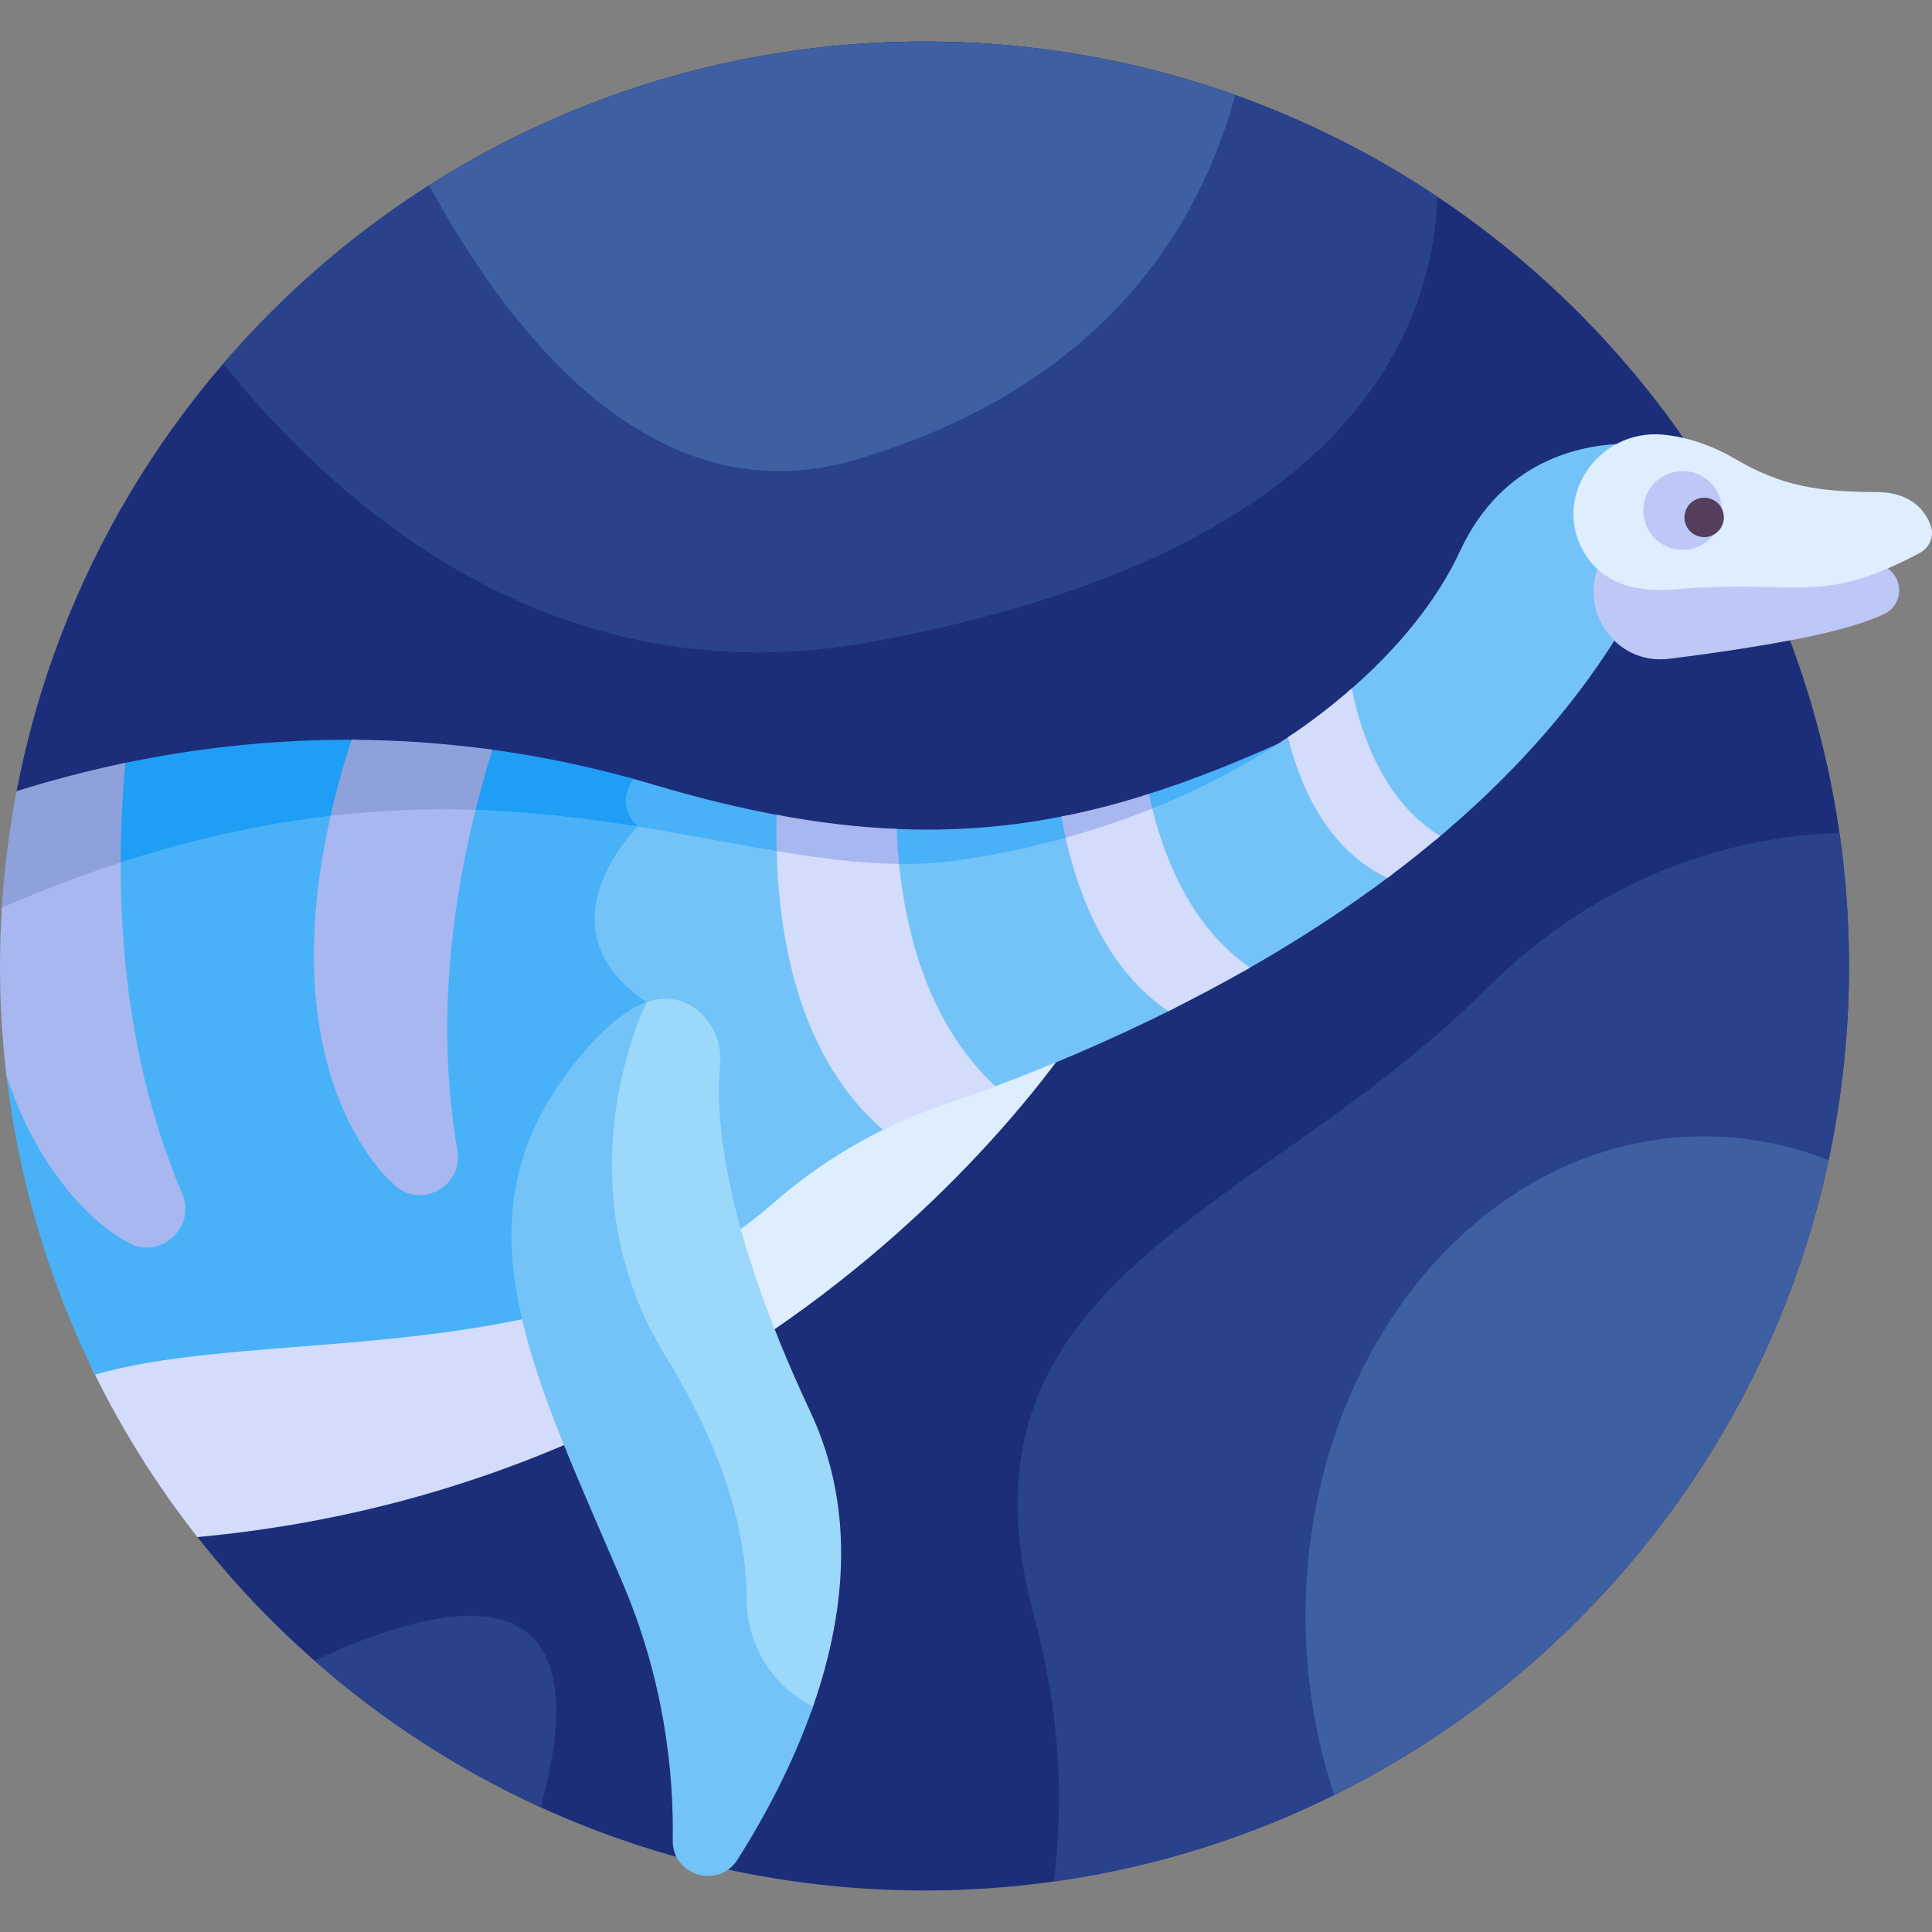 <svg id="Layer_1" enable-background="new 0 0 512 512" height="512" viewBox="0 0 512 512" width="512" xmlns="http://www.w3.org/2000/svg"><rect x="0" y="0" width="512" height="512" fill="#808080" stroke="none"/><g><path d="m245.002 10.998c-119.469 0-218.948 85.516-240.608 198.671l47.927 197.674c44.858 57.032 114.492 93.659 192.681 93.659 135.311 0 245.002-109.691 245.002-245.002s-109.691-245.002-245.002-245.002z" fill="#1c2e7a"/><path d="m164.383 211.62c-.182 2.626.686 5.108 2.583 7.398-.4.439-.9 1.009-1.463 1.691 15.108 2.313 29.023 5.187 42.163 7.346-.174-3.996-.213-7.945-.149-11.804-10.74-1.931-22.109-4.665-34.303-8.308-2.296-.686-4.578-1.327-6.855-1.946-1.005 1.589-1.83 3.503-1.976 5.623z" fill="#49b1f7"/><path d="m169.016 219.04c-4.752-4.752-3.281-9.457-1.132-12.63-13.402-3.725-26.475-6.312-39.135-7.971-1.929 6.318-3.578 12.443-4.983 18.378 15.659.356 30.041 2.054 43.482 4.161 1.06-1.243 1.768-1.938 1.768-1.938z" fill="#1e9ef4"/><path d="m343.053 195.148c-13.801 6.292-26.983 11.654-40.22 15.761.411 1.945.9 4.008 1.481 6.157 14.647-5.767 27.745-12.81 39.086-20.614-.117-.431-.233-.865-.347-1.304z" fill="#49b1f7"/><path d="m31.432 202.545c-.293 3.402-.536 6.786-.721 10.146-.351 6.39-.48 12.66-.431 18.829 21.319-7.092 40.771-11.166 58.673-13.169 1.636-7.493 3.7-14.953 6.078-22.29-23.344-.234-44.758 2.449-63.599 6.484z" fill="#1e9ef4"/><path d="m282.937 216.066c-14.878 3.064-30.244 4.394-47.015 3.536.126 3.562.387 7.451.853 11.56 6.154.146 12.202-.131 18.196-1.016 10.353-1.528 20.225-3.707 29.608-6.393-.6-2.443-1.149-5.002-1.642-7.687z" fill="#49b1f7"/><path d="m93.143 196.059c-2.564 7.968-4.555 15.465-6.062 22.517 13.643-1.626 26.397-2.059 38.402-1.709 1.481-6.178 3.161-12.247 4.99-18.194-12.897-1.771-25.37-2.575-37.33-2.614z" fill="#8fa1db"/><path d="m304.474 210.398c-7.684 2.445-15.384 4.46-23.222 6.001.501 2.737 1.058 5.349 1.667 7.839 8.045-2.235 15.709-4.867 22.996-7.806-.566-2.106-1.041-4.127-1.441-6.034z" fill="#a8b7ef"/><path d="m31.979 230.948c-.058-9.753.389-19.381 1.217-28.78-10.409 2.163-20.04 4.75-28.802 7.501-2.083 10.883-3.46 22.015-4.052 33.357 10.991-4.774 21.531-8.777 31.637-12.078z" fill="#8fa1db"/><path d="m237.642 219.675c-10.05-.427-20.599-1.64-31.849-3.74-.082 4.114-.044 8.054.104 11.826 11.355 1.909 22.133 3.326 32.609 3.435-.474-4.103-.735-7.978-.864-11.521z" fill="#a8b7ef"/><path d="m175.248 360.434c1.614 2.62 3.108 5.181 4.494 7.683 56.292-31.414 89.887-72.391 102.638-90.037-12.497 5.275-23.914 9.488-33.449 12.725-16.528 5.612-31.616 14.64-44.755 26.13-11.614 10.156-24.748 17.356-38.644 22.572 2.243 6.883 5.395 13.91 9.716 20.927z" fill="#deeeff"/><path d="m176.525 359.647c-4.275-6.941-7.393-13.878-9.616-20.664-48.766 18.839-107.324 12.602-142.74 23.255 7.755 16.091 17.218 31.204 28.152 45.105 51.705-4.79 94.464-20.633 128.724-39.963-1.394-2.519-2.895-5.096-4.52-7.733z" fill="#d3dcfb"/><g fill="#73c3f9"><path d="m307.988 228.151c5.165 12.907 12.421 22.691 21.617 29.227 13.312-7.535 26.762-16.144 39.663-25.905-2.073-.893-4.287-2.081-6.537-3.686-9.329-6.655-16.072-18.065-19.889-33.435-11.349 7.783-24.445 14.807-39.089 20.552 1.032 4.149 2.402 8.665 4.235 13.247z"/><path d="m284.06 221.554c-9.326 2.66-19.14 4.813-29.423 6.331-5.965.88-11.983 1.159-18.106 1.017 1.844 18.902 7.931 42.973 25.46 59.645 14.429-5.345 31.543-12.439 49.533-21.507-10.259-6.6-21.613-19.665-27.464-45.486z"/><path d="m430.14 117.614c-11.162.281-32.017 4.265-43.21 28.428-5.832 12.589-16.104 25.678-30.181 37.69.611 2.919 1.439 6.183 2.566 9.6 4.412 13.385 11.61 23.437 20.966 29.403 18.618-15.512 35.574-33.625 48.585-54.614-4.004-4.766-5.529-11.513-3.239-17.62-1.281-1.174-2.354-2.479-3.236-3.874-6.75-10.685-1.989-23.431 7.749-29.013z"/><path d="m166.966 219.018c-3.062 3.359-11.918 14.246-10.768 26.711.716 7.773 5.195 14.625 13.317 20.381-2.944 6.572-16.025 39.273-3.265 75.516 13.754-5.205 26.753-12.366 38.26-22.429 9.45-8.264 19.913-15.246 31.19-20.608-1.427-1.196-2.857-2.503-4.276-3.944-17.428-17.706-23.064-44.285-23.837-68.811-12.767-2.092-26.267-4.867-40.879-7.153.087.111.166.225.258.337z"/></g><path d="m171.409 265.594c-29.611-19.882-2.404-46.544-2.393-46.554-13.788-2.221-28.572-4.051-44.702-4.473-9.44 38.482-8.499 68.989-4.8 90.555.773 4.505-1.901 7.625-4.425 8.926-2.593 1.335-6.487 1.637-9.64-1.532l-.165-.155c-.137-.113-13.83-11.654-18.682-38.935-3.264-18.352-1.595-38.036 2.881-57.444-18.054 1.957-37.673 5.994-59.215 13.137-.011 32.564 5.481 62.05 16.416 87.823 1.823 4.297-.105 8.024-2.31 9.909-2.263 1.939-6.066 3.149-9.991.706l-.15-.083c-.185-.091-18.569-9.422-29.704-39.46-1.436-3.874-2.661-7.86-3.706-11.935 2.553 31.463 11.053 61.241 24.37 88.219 35.577-10.398 93.908-4.305 142.435-23.205-14.199-40.123 3.781-75.499 3.781-75.499z" fill="#49b1f7"/><path d="m1.742 285.226c11.369 33.851 31.737 43.787 31.737 43.787s.015.01.046.029c8.504 5.295 18.649-3.547 14.736-12.77-12.019-28.327-16.348-58.588-16.278-87.705-10.06 3.274-20.547 7.237-31.483 11.969-.319 5.116-.5 10.268-.5 15.464 0 9.892.603 19.641 1.742 29.226z" fill="#a8b7ef"/><path d="m263.799 287.873c-17.575-16.295-23.673-40.212-25.532-58.936-10.424-.101-21.148-1.504-32.438-3.398 1.119 40.607 14.777 62.312 28.178 73.861 4.931-2.433 10.021-4.557 15.258-6.334 4.459-1.514 9.334-3.244 14.534-5.193z" fill="#d3dcfb"/><path d="m87.616 216.182c-16.024 70.86 16.581 97.505 16.581 97.505s.012.013.037.038c6.94 6.979 18.634.809 16.97-8.892-5.276-30.753-2.262-61.634 4.835-90.215-12.013-.392-24.767-.017-38.423 1.564z" fill="#a8b7ef"/><path d="m358.239 182.434c-5.127 4.489-10.775 8.838-16.928 12.963 5.858 23.117 17.272 33.027 26.387 37.262 4.739-3.539 9.404-7.237 13.967-11.089-15.141-9.31-21.107-27.413-23.426-39.136z" fill="#d3dcfb"/><path d="m305.357 214.267c-7.273 2.923-14.935 5.524-22.96 7.746 5.797 25.659 16.922 39.023 27.242 45.968 7.1-3.537 14.344-7.381 21.624-11.547-15.298-10.527-22.521-28.453-25.906-42.167z" fill="#d3dcfb"/><path d="m175.248 360.434c17.525 28.453 21.146 50 21.097 63.065-.048 12.922 7.324 24.698 18.604 30.188 8.864-24.626 12.308-52.931-.204-79.584-24.388-51.954-25.032-80.765-23.931-91.62.589-5.806-1.726-11.629-6.407-15.115-3.56-2.651-8.514-4.007-15.036-.935-3.754 8.519-20.316 51.474 5.877 94.001z" fill="#9bd8f9"/><path d="m178.285 487.689c-.152 9.427 12.163 13.049 17.202 5.08 7.147-11.304 14.626-25.225 19.965-40.508-10.789-5.316-17.652-16.559-17.607-28.757.047-12.528-3.303-34.607-21.32-63.858-29-47.083-5.117-94.051-5.116-94.052-5.699 1.989-12.712 7.449-21.187 18.859-29.676 39.955-8.871 79.694 14.654 134.74 11.056 25.87 13.706 50.09 13.409 68.496z" fill="#73c3f9"/><path d="m499.658 150.306-2.926-1.6c-17.89 6.94-25.756 2.036-53.62 4.416-8.755.748-14.806-1.018-18.971-4.065-6.087 11.879 3.546 27.361 18.229 25.525 12.529-1.566 31.573-4.27 44.439-7.595 5.357-1.384 9.404-2.842 12.461-4.242 5.199-2.379 5.405-9.696.388-12.439z" fill="#bec8f7"/><path d="m440.781 115.192c-17.364-1.664-29.967 17.022-20.65 31.768 3.748 5.932 10.8 10.331 23.772 9.222 33.048-2.824 37.963 4.601 64.838-9.642 2.639-1.399 3.949-4.531 2.894-7.326-1.498-3.967-5.191-8.768-14.289-8.809-15.52-.069-25.277-1.577-37.527-8.796-5.532-3.259-12.199-5.761-19.038-6.417z" fill="#deeeff"/><path d="m456.16 133.218c1.14 5.656-2.521 11.165-8.176 12.305-5.656 1.14-11.165-2.52-12.305-8.176s2.52-11.165 8.176-12.305 11.165 2.52 12.305 8.176z" fill="#bec8f7"/><path d="m456.739 136.089c.57 2.828-1.26 5.583-4.088 6.153s-5.583-1.26-6.153-4.088 1.26-5.583 4.088-6.153c2.828-.571 5.583 1.26 6.153 4.088z" fill="#543e5b"/><path d="m83.36 440.088c17.866 15.7 38.028 28.846 59.929 38.855 18.101-65.76-27.301-54.137-59.929-38.855z" fill="#2a428c"/><path d="m490.004 256c0-11.992-.878-23.778-2.543-35.309-25.827.966-61.62 9.383-94.017 41.779-59.34 59.34-143.913 75.734-119.416 165.747 7.125 26.181 7.829 49.901 5.254 70.386 119.079-16.675 210.722-118.928 210.722-242.603z" fill="#2a428c"/><path d="m380.94 52.153c-38.898-25.991-85.645-41.155-135.938-41.155-74.327 0-140.911 33.106-185.837 85.369 31.625 39.383 89.019 88.709 171.244 73.807 113.165-20.508 148.589-70.891 150.531-118.021z" fill="#2a428c"/><path d="m327.359 25.202c-25.739-9.189-53.461-14.204-82.357-14.204-48.291 0-93.305 13.986-131.242 38.11 23.235 42.745 61.255 88.246 113.575 72.559 59.87-17.951 88.791-55.579 100.024-96.465z" fill="#3e60a3"/><path d="m484.579 307.473c-10.372-4.095-21.45-6.318-32.961-6.318-58.337 0-105.629 56.887-105.629 127.062 0 16.77 2.707 32.776 7.613 47.433 66.007-32.692 115.168-94.248 130.977-168.177z" fill="#3e60a3"/></g></svg>